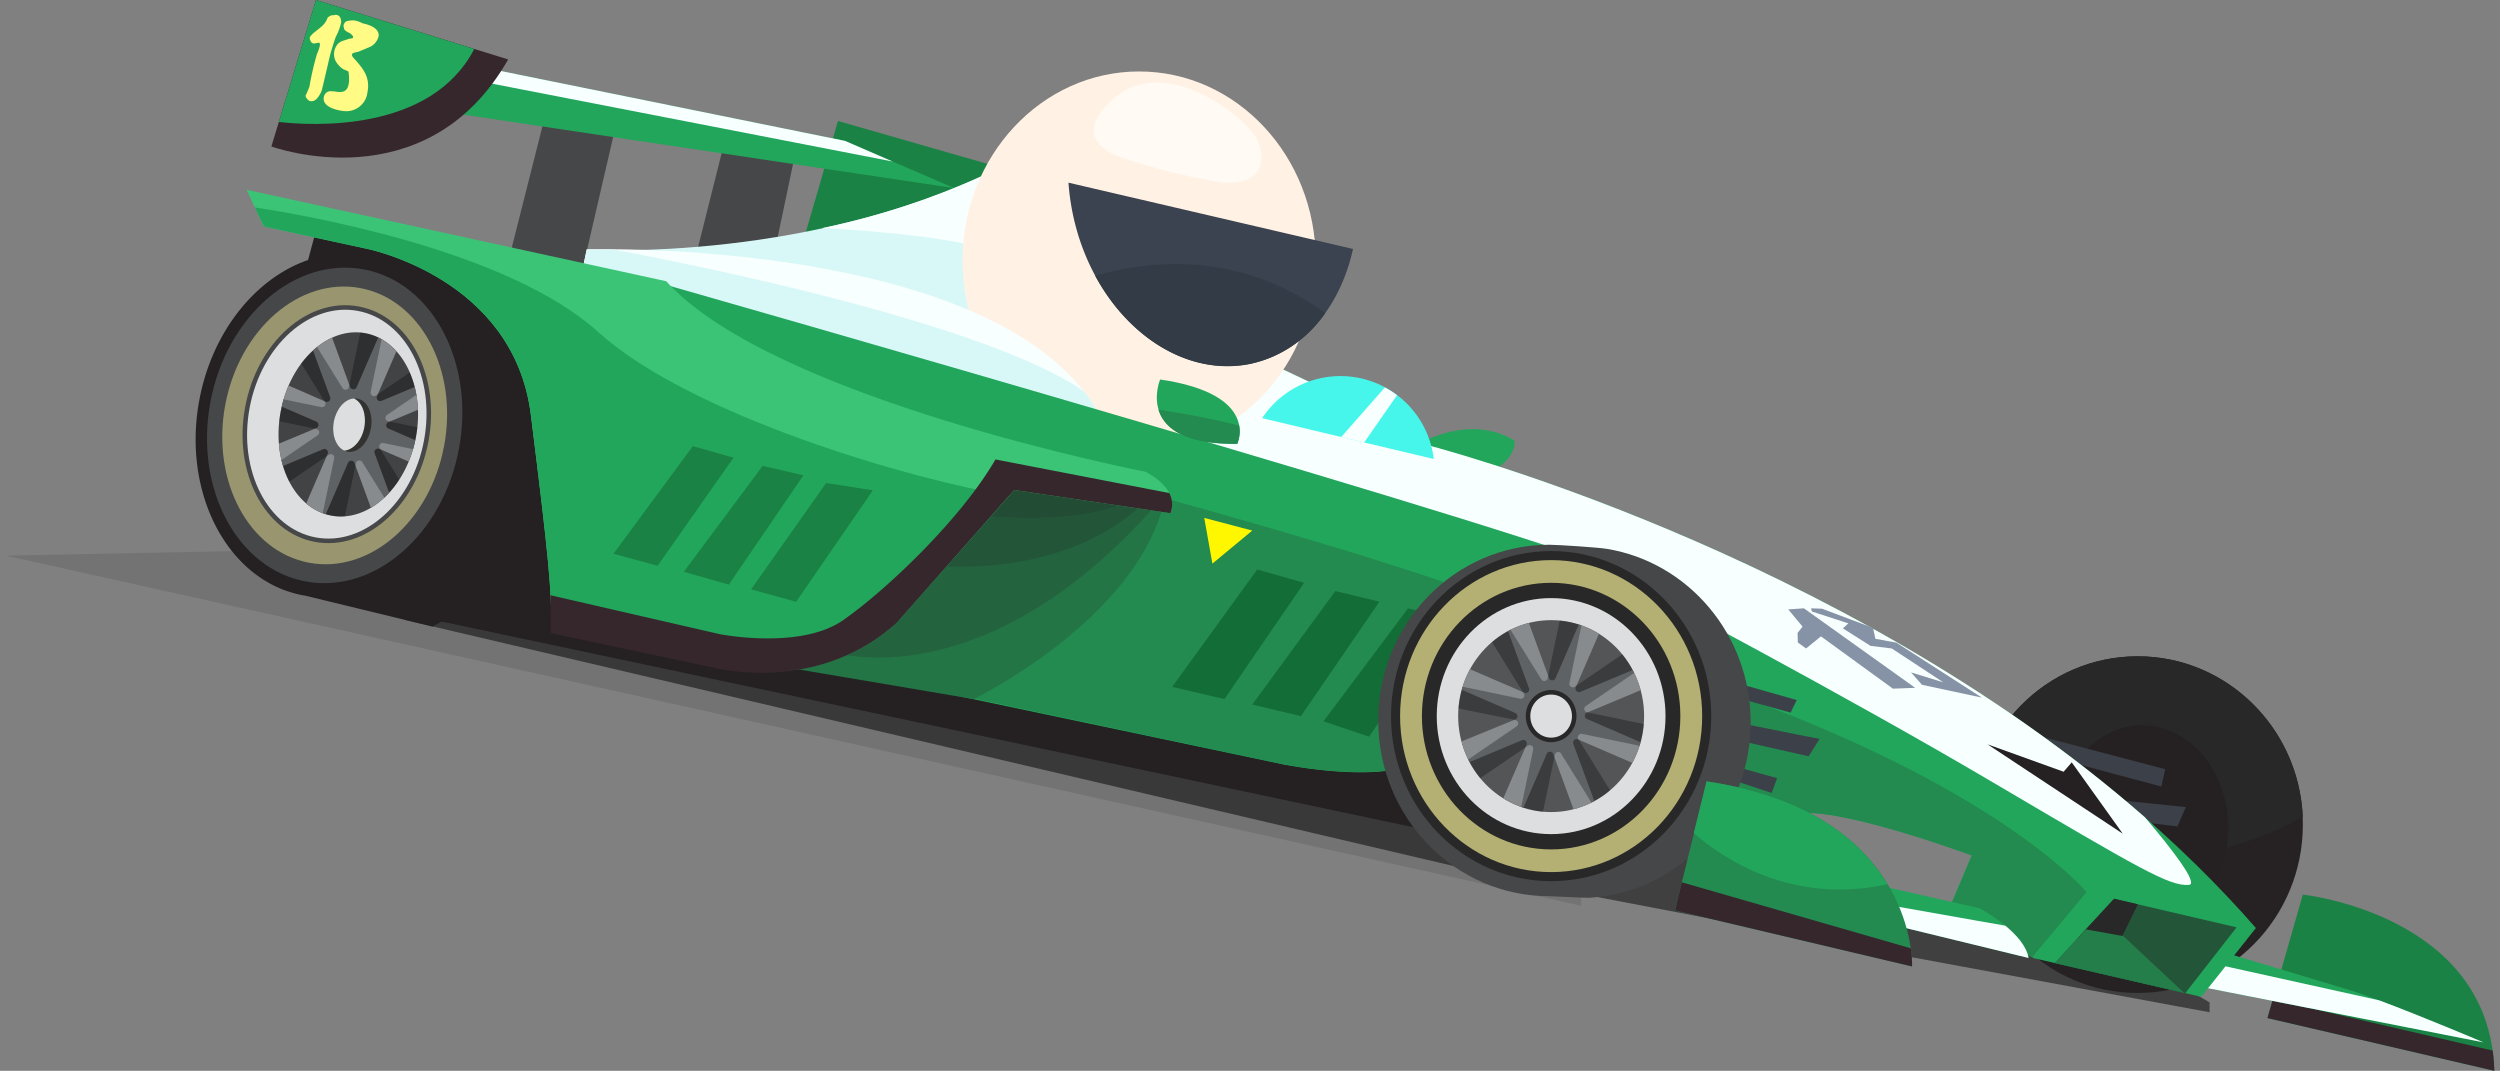 <svg xmlns="http://www.w3.org/2000/svg" xmlns:xlink="http://www.w3.org/1999/xlink" viewBox="0 0 551 236">
  <rect x="0" y="0" width="551" height="236" fill="#808080" stroke="none"/>
  <defs>
    <clipPath id="clip-left-wheel" x="52.48" y="68.52" width="50.35" height="50.35" maskUnits="userSpaceOnUse">
      <ellipse cx="76.77" cy="93.53" rx="20.45" ry="15.17" transform="translate(-29.2 151.96) rotate(-79.49)" fill="#424344"/>
    </clipPath>
    <clipPath id="clip-right-wheel" x="316.69" y="132.66" width="50.35" height="50.35" maskUnits="userSpaceOnUse">
      <ellipse cx="341.87" cy="157.83" rx="20.49" ry="21.15" fill="#545557"/>
    </clipPath>
  </defs>
  <g id="Layer-p2">
    <polygon points="101.75 120.45 1.32 122.46 348.47 199.62 347.9 162.92 101.75 120.45" opacity="0.1"/>
    <polygon points="89.16 136.61 338.17 195.05 421.34 210.97 486.99 223.1 486.99 220.93 473.53 213.04 397.12 195.28 247.32 156.06 101.75 112.98 89.16 136.61" opacity="0.5"/>
    <g>
      <ellipse cx="471.12" cy="181.75" rx="36.43" ry="37.1" fill="#262223"/>
      <path d="M473,190.5c17.75-2.56,28.32-6.79,34.54-10.53-.91-19.66-16.85-35.32-36.38-35.32-20.12,0-36.43,16.61-36.43,37.1,0,.51,0,1,0,1.53C442.06,188.56,454.12,193.23,473,190.5Z" fill="#282828"/>
      <ellipse cx="472.13" cy="182.48" rx="18.97" ry="22.62" fill="#252122"/>
      <polygon points="441.07 160.03 477.21 169.53 476.36 173.35 447.73 165.7 450.57 174.63 481.75 177.89 479.91 182.14 444.76 177.89 441.07 160.03" fill="#3b4049"/>
    </g>
    <g id="car-body2">
      <path d="M312.38,98s11.41-7.08,21.47-.85c0,0,.64,6.38-10.74,8.29Z" fill="#22a65b"/>
      <g>
        <path d="M549.73,236c-.94-34.49-42.19-38.83-42.19-38.83l-7.79,27.21Z" fill="#1a8244"/>
        <path d="M499.75,224.38l50,11.62a41.75,41.75,0,0,0-.36-4.45L500.92,220.3Z" fill="#36272d"/>
        <g>
          <path d="M547.37,229.76s-21.83-9.26-30-11.71l-32.78-9.83-4.92,8.22Z" fill="#22a65b"/>
          <path d="M486.52,212.09l-3.5,5,64.35,12.65s-13.27-5.63-23-9.27Z" fill="#f7ffff"/>
        </g>
      </g>
      <g>
        <path d="M270.28,75.49l34.37,16.3,9.05,6.07S429.59,127,497.2,204.54L485.15,219.7l-36.85-8.5-19-10.21,5.24-12.47s-31.11-11.55-39.4-9l-16.25,5.17L186,89.17,207.21,59.4Z" fill="#22a65b"/>
        <path d="M304.65,91.79l-34.37-16.3L240.88,68,209.2,87.81c30.61,7.37,135.21,34.43,135.21,34.43L362,129.7s43.73,23,76.75,42.45,39.33,23.17,43.66,22.89c2.28-.15-3.59-7.75-9.63-14.87C405,120.82,313.7,97.86,313.7,97.86Z" fill="#f7ffff"/>
        <g>
          <path d="M447.87,211l12-14.37s-21.59-26.36-94.3-49.32c0,0-4.27,12.35-9.06,26.31l22.43,11.1,16.25-5.17c8.29-2.55,39.4,9,39.4,9L429.31,201Z" fill="#238b4f"/>
          <polygon points="381.26 150.11 396 154.29 394.65 157.06 383.39 153.94 382.89 159.25 401.03 162.87 398.62 166.69 382.04 162.94 381.54 168.68 391.68 171.51 390.47 174.77 377.65 170.52 381.26 150.11" fill="#3b4049"/>
        </g>
        <g>
          <polygon points="452.87 212.25 481.64 218.89 492.94 204.39 465.94 198.09 452.87 212.25" fill="#235639"/>
          <polygon points="466.11 209.64 471.2 199.31 465.94 198.09 457.96 206.73 466.11 209.64" fill="#282828"/>
          <polygon points="452.87 212.25 481.35 218.82 468 206.33 459.72 204.83 452.87 212.25" fill="#237e49"/>
        </g>
        <g>
          <path d="M316,101.16a20.71,20.71,0,0,0-37.83-9Z" fill="#47f6eb"/>
          <path d="M295.6,96.33l5.06,1.2,7.25-10.43a21.89,21.89,0,0,0-2.69-1.71Z" fill="#f7ffff"/>
        </g>
      </g>
      <g>
        <g>
          <path d="M176.46,54.72c.42-.7,8.22-28.06,8.22-28.06l41,11.77Z" fill="#1a8244"/>
          <polygon points="120.12 25.6 111.97 57.84 127.77 62.02 135.78 27.44 120.12 25.6" fill="#464749"/>
          <polygon points="159.52 31.91 152.72 58.98 170.29 57.56 175.37 33.37 159.52 31.91" fill="#464749"/>
          <g>
            <path d="M129.33,55s51,3.31,94.89-19.94l-6.8,53.72Z" fill="#d8f8f7"/>
            <path d="M221.54,56.17,224.22,35a167.75,167.75,0,0,1-43,15.27C191.26,50.79,211.72,52.28,221.54,56.17Z" fill="#f7ffff"/>
          </g>
          <polygon points="108.78 15.32 186.24 31.05 210.33 41.47 99.14 24.82 108.78 15.32" fill="#22a65b"/>
          <polygon points="106.08 17.98 196.74 35.6 186.24 31.05 108.78 15.32 106.08 17.98" fill="#f7ffff"/>
        </g>
        <g>
          <path d="M69.64,0,59.81,32.28S93.92,44.85,112,13.1Z" fill="#36272d"/>
          <path d="M104.52,10.8,69.64,0,61.46,26.88C68.33,27.67,94.9,29.4,104.52,10.8Z" fill="#22a65b"/>
          <path d="M73.56,3.36h-.18c-.24-.07-.66.17-.66.17s-.5.25-.56.48a4.46,4.46,0,0,1-1.49,2c-.09.09-1.22,1-1.56,1.25a5.73,5.73,0,0,0-.78.85,1.19,1.19,0,0,0-.06.34,1.68,1.68,0,0,0,.39.9,1.37,1.37,0,0,0,.45.25c.19,0,1-.19,1.15-.18.71,0-.29,2.23-.4,2.48a65,65,0,0,0-1.67,7.23c-.24.62-.5,1.24-.8,1.84-.2.42.6,1.21.83,1.27,1,.27,1.57-.35,2.08-1.11a5.26,5.26,0,0,0,.62-1.23c.15-.52,1.89-8,1.89-8s.7-2.43,1.2-3.78A12.76,12.76,0,0,0,75.18,5C75.28,3.65,74.46,3.05,73.56,3.36Z" fill="#fffb84"/>
          <path d="M79.88,5.13a5.36,5.36,0,0,0-1.72-.61,4,4,0,0,0-1.37.08,1.29,1.29,0,0,0-.58.17,1.53,1.53,0,0,0-.42.6c-.21.24.08,1,.09,1.06.11.44,1.21.83,1.31.94s.88.63.56,1c-.08.09-.39.1-.88.19C75.8,9,74.82,9,74.16,10.09A3.42,3.42,0,0,0,74,13.5a5.21,5.21,0,0,0,1.47,1.63c.4.27.93.38,1.33.65.18,1,.33,3.36-.62,4.11s-2.12.18-3.2.22a1.48,1.48,0,0,0-1.5.91c-.94,2.51,2.87,3.35,4.44,3.47a4.68,4.68,0,0,0,5.06-4.09c.66-3.34-.87-5.21-2.94-7.51l-.09-.08c-1.1-1.28.46-1.19,1.08-1.43.81-.32,1.64-.69,2.43-1a3.47,3.47,0,0,0,2-2.5C83.54,6.28,81.69,5.52,79.88,5.13Z" fill="#fffb84"/>
        </g>
      </g>
      <g>
        <ellipse cx="251.06" cy="57.42" rx="38.93" ry="41.67" fill="#fff2e4"/>
        <path d="M248.6,35.17S234,31.76,245.48,21.7s29.06,4.25,31.46,8.79S278.36,41.69,268,40A134.94,134.94,0,0,1,248.6,35.17Z" fill="#fffaf3"/>
        <path d="M298.2,54.87c-2.85,13-11.28,23.07-22.86,25.34-17.07,3.34-34.5-11.53-38.93-33.23a52.85,52.85,0,0,1-.92-6.72Z" fill="#3a434f"/>
        <path d="M292.09,69c-19.43-14.15-39.67-11.46-50.71-8.23,7.47,13.82,20.82,22.05,34,19.48A27,27,0,0,0,292.09,69Z" fill="#333c46"/>
      </g>
      <g>
        <path d="M128.31,59.7l1-4.74s92.54-2.73,113.5,37.32Z" fill="#f7ffff"/>
        <path d="M242.83,92.28a38.11,38.11,0,0,0-3.89-6C217.67,71.54,156.19,58.93,135.17,55c-3.49,0-5.84,0-5.84,0l-1,4.74Z" fill="#d8f8f7"/>
      </g>
      <g>
        <path d="M94.68,136.43,322,184.55,311.1,162.37s4.3,7.57-19,4.39L141.78,138.11,123.87,97Z" fill="#252122"/>
        <path d="M146.55,62.71s203.83,58.09,211.56,64l18.05,10-69.45,33s-7.51,1.7-23.39-1.13L169.69,144.67Z" fill="#22a65b"/>
        <path d="M216.94,99.18l-51.59,7.65-4.08,8L173,145.12l110.3,23.42c15.88,2.83,23.39,1.13,23.39,1.13l19.75-9.38,11.71-24.21C313.51,123.89,216.94,99.18,216.94,99.18Z" fill="#238b4f"/>
        <g>
          <polygon points="265.42 114.15 267.21 124.22 276 116.94 265.42 114.15" fill="#fff700"/>
          <polygon points="277.09 125.52 287.43 128.45 269.86 154.08 258.34 151.39 277.09 125.52" fill="#136d37"/>
          <polygon points="294.31 130.27 304.02 132.61 286.72 157.84 276 155.28 294.31 130.27" fill="#136d37"/>
          <polygon points="310.32 134.09 291.69 158.97 301.75 162.37 319.54 136.15 310.32 134.09" fill="#136d37"/>
        </g>
      </g>
      <g>
        <path d="M272.69,97.81s5.25-10.91-17-14.17C255.69,83.64,249.59,98.09,272.69,97.81Z" fill="#22a65b"/>
        <path d="M272.69,97.81a7.23,7.23,0,0,0,.43-4c-6.09-1.6-13.52-2.87-17.79-3.53C256.45,94,260.51,98,272.69,97.81Z" fill="#238b4f"/>
      </g>
      <g>
        <polygon points="454.82 170.09 456.61 168.02 467.86 183.75 438.05 164.05 454.82 170.09" fill="#252122"/>
        <polygon points="394.13 134.31 397.58 134.07 422.11 151.6 417.19 151.78 401.34 140.26 398.06 142.92 396.24 141.61 396.19 139.5 397.28 138.11 394.13 134.31" fill="#8693a6"/>
        <polygon points="399.17 134.07 401.57 134.16 412.82 138.39 413.33 140.79 417.97 141.64 436.82 153.76 423.6 150.93 421.19 148.2 428.31 150.39 416.94 142.92 412.26 142.35 406.17 138.49 407.37 137.39 399.33 134.77 399.17 134.07" fill="#8693a6"/>
      </g>
    </g>
    <g>
      <path d="M131.43,118l-5.57-50.57L70.2,48.72l-2.3,8.59h0C56.42,61.25,46.75,73,43.92,88.23c-3.58,19.34,5.15,37.43,19.78,42.19h0a24.69,24.69,0,0,0,3.1.79l.41.06,28.11,6.83Z" fill="#252122"/>
      <ellipse cx="73.77" cy="93.76" rx="34.98" ry="27.87" transform="translate(-31.88 149.19) rotate(-79.49)" fill="#464749"/>
      <ellipse cx="73.77" cy="93.76" rx="30.79" ry="24.54" transform="translate(-31.88 149.19) rotate(-79.49)" fill="#98956f"/>
      <ellipse cx="74.24" cy="93.48" rx="25.89" ry="20.05" transform="translate(-31.22 149.43) rotate(-79.49)" fill="#dddedf" stroke="#464749" stroke-miterlimit="10"/>
      <ellipse cx="76.77" cy="93.53" rx="20.45" ry="15.17" transform="translate(-29.2 151.96) rotate(-79.49)" fill="#424344"/>
      <g clip-path="url(#clip-left-wheel)">
        <g id="car-wheel-left">
          <path d="M101.7,85.49l-1.3-3.12a.78.78,0,0,0-1-.41L84.08,88.35a.77.77,0,0,1-1-1l6.59-15.22a.76.76,0,0,0-.4-1l-3.09-1.34a.77.77,0,0,0-1,.4L78.61,85.32a.77.77,0,0,1-1.43,0l-5.67-15.5a.77.77,0,0,0-1-.45l-3.17,1.16a.75.75,0,0,0-.45,1l5.87,16a.77.77,0,0,1-1,1L56.07,81.68a.76.76,0,0,0-1,.4l-1.35,3.1a.78.78,0,0,0,.4,1l15.61,6.75a.77.77,0,0,1,0,1.41L54,100.9a.77.77,0,0,0-.41,1l1.3,3.11a.76.76,0,0,0,1,.41L71.23,99a.77.77,0,0,1,1,1l-6.59,15.23a.77.77,0,0,0,.4,1l3.1,1.34a.77.77,0,0,0,1-.4l6.55-15.15a.77.77,0,0,1,1.43,0l5.68,15.5a.76.76,0,0,0,1,.46L88,116.92a.78.78,0,0,0,.46-1l-5.88-16a.77.77,0,0,1,1-1l15.67,6.78a.77.77,0,0,0,1-.4l1.34-3.09a.77.77,0,0,0-.4-1l-15.6-6.76a.76.76,0,0,1,0-1.41l15.68-6.55A.77.77,0,0,0,101.7,85.49Z" fill="#888b8e"/>
          <path d="M99.55,80.81,97.65,78a.77.77,0,0,0-1.07-.2L82.87,87.17a.77.77,0,0,1-1.18-.79l3.39-16.24a.77.77,0,0,0-.6-.91l-3.3-.69a.77.77,0,0,0-.91.59L76.9,85.3a.77.77,0,0,1-1.4.24l-8.69-14a.76.76,0,0,0-1.06-.24L62.88,73a.78.78,0,0,0-.25,1.06l9,14.52a.77.77,0,0,1-.81,1.15L54.1,86.28a.76.76,0,0,0-.91.59l-.69,3.31a.76.76,0,0,0,.59.9l16.65,3.47A.77.77,0,0,1,70,95.94l-14,9.58a.77.77,0,0,0-.21,1.06l1.91,2.79a.76.76,0,0,0,1.06.2l13.71-9.34a.76.76,0,0,1,1.18.79l-3.38,16.24a.77.77,0,0,0,.59.91l3.31.68a.75.75,0,0,0,.9-.59l3.37-16.16a.77.77,0,0,1,1.41-.25l8.68,14a.78.78,0,0,0,1.06.25l2.87-1.78a.76.76,0,0,0,.25-1l-9-14.52a.77.77,0,0,1,.81-1.16l16.72,3.49a.78.78,0,0,0,.91-.6l.68-3.3a.77.77,0,0,0-.59-.91L85.58,92.84a.76.76,0,0,1-.28-1.38l14-9.58A.77.77,0,0,0,99.55,80.81Z" opacity="0.3"/>
        </g>
      </g>
      <ellipse cx="77.66" cy="93.7" rx="5.95" ry="4.15" transform="translate(-28.63 152.96) rotate(-79.49)" fill="#323231"/>
      <path d="M78,87.81c-2,.13-3.89,2.25-4.43,5.13s.48,5.53,2.29,6.38c2-.14,3.9-2.26,4.43-5.13S79.82,88.65,78,87.81Z" fill="#dddedf"/>
    </g>
    <g>
      <path d="M385.85,159.21c0-19.31-13.76-35.32-31.75-38.25h0c-1.93-.32-10.92-.9-12.64-.9-20.82,0-37.7,17.34-37.7,38.73s16.88,38.73,37.7,38.73c.34,0,8.11.39,8.8.35l1.13-.09C370.68,196.11,385.85,179.48,385.85,159.21Z" fill="#464749"/>
      <ellipse cx="341.87" cy="157.83" rx="34.29" ry="35.38" fill="#b4b073" stroke="#282828" stroke-miterlimit="10" stroke-width="2"/>
      <ellipse cx="341.87" cy="157.83" rx="28.48" ry="29.38" fill="#282828"/>
      <ellipse cx="341.87" cy="157.83" rx="25.21" ry="26.01" fill="#dddedf"/>
      <ellipse cx="341.87" cy="157.83" rx="20.49" ry="21.15" fill="#545557"/>
      <g clip-path="url(#clip-right-wheel)">
        <g id="car-wheel-right">
          <path d="M365.91,149.63l-1.3-3.12a.78.78,0,0,0-1-.41l-15.31,6.39a.77.77,0,0,1-1-1l6.59-15.23a.77.77,0,0,0-.4-1l-3.09-1.34a.77.77,0,0,0-1,.4l-6.56,15.15a.76.76,0,0,1-1.42,0l-5.68-15.5a.78.78,0,0,0-1-.46l-3.17,1.17a.76.76,0,0,0-.45,1l5.87,16a.77.77,0,0,1-1,1l-15.67-6.78a.77.77,0,0,0-1,.4l-1.34,3.09a.76.76,0,0,0,.4,1l15.6,6.76a.77.77,0,0,1,0,1.41L318.24,165a.76.76,0,0,0-.41,1l1.3,3.12a.76.76,0,0,0,1,.41l15.31-6.39a.76.76,0,0,1,1,1l-6.59,15.23a.77.77,0,0,0,.4,1l3.1,1.34a.78.78,0,0,0,1-.4l6.55-15.15a.77.77,0,0,1,1.43,0l5.68,15.5a.75.75,0,0,0,1,.45l3.17-1.16a.76.76,0,0,0,.46-1l-5.88-16a.77.77,0,0,1,1-1l15.67,6.78a.77.77,0,0,0,1-.4l1.34-3.1a.76.76,0,0,0-.4-1l-15.6-6.76a.76.76,0,0,1,0-1.41l15.68-6.55A.76.76,0,0,0,365.91,149.63Z" fill="#888b8e"/>
          <path d="M363.76,145l-1.9-2.79a.77.77,0,0,0-1.07-.2l-13.71,9.35a.77.77,0,0,1-1.18-.8l3.39-16.24a.76.76,0,0,0-.6-.9l-3.3-.69a.77.77,0,0,0-.91.59l-3.37,16.16a.76.76,0,0,1-1.4.25l-8.69-14a.77.77,0,0,0-1.06-.25l-2.87,1.78a.76.76,0,0,0-.24,1.06l9,14.52a.76.76,0,0,1-.81,1.15l-16.71-3.48a.77.77,0,0,0-.91.59l-.69,3.3a.76.76,0,0,0,.59.91L334,158.69a.77.77,0,0,1,.27,1.39l-14,9.58a.76.76,0,0,0-.2,1.06l1.9,2.79a.76.76,0,0,0,1.06.2l13.71-9.35a.77.77,0,0,1,1.18.79l-3.38,16.25a.76.76,0,0,0,.59.9l3.31.69a.76.76,0,0,0,.9-.59l3.37-16.16A.77.77,0,0,1,344,166l8.68,14a.78.78,0,0,0,1.06.25l2.87-1.78a.77.77,0,0,0,.25-1.06l-9-14.52a.77.77,0,0,1,.81-1.15l16.72,3.48a.77.77,0,0,0,.91-.59l.69-3.3a.77.77,0,0,0-.6-.91L349.79,157a.77.77,0,0,1-.28-1.39L363.56,146A.76.76,0,0,0,363.76,145Z" opacity="0.3"/>
        </g>
      </g>
      <ellipse cx="341.87" cy="157.83" rx="5.09" ry="5.25" fill="#dddedf" stroke="#282828" stroke-miterlimit="10"/>
    </g>
    <g id="car-body1">
      <g>
        <g>
          <path d="M171.92,146.85l42.66,7.23s35.72-17.29,42-43.51L201,97Z" fill="#237546"/>
          <path d="M183.78,143.78S217,154.46,255.12,110.9L206.36,96Z" fill="#23643f"/>
          <path d="M206.36,124.69s28.16,3.22,46-14.08l-42.62-11Z" fill="#235639"/>
          <path d="M215.53,113.45s22.11,3.12,34.86-3.78l-39.59-7.94Z" fill="#234c35"/>
        </g>
        <path d="M54.35,41.83l3.76,8.08,22.44,4.86S113.2,61,117,91.43s4.72,39.31,4.44,47.25L157,146.8s22.82,6.43,40.53-9.45L223.51,108l34.44,5.1s2.55-4.87-5.48-9.12c0,0-82.25-16-105.64-42Z" fill="#3cc476"/>
        <path d="M222.44,109.23c-21.19-3.35-70.33-17.68-90.63-36.08-20-18.09-64.71-25.78-75.65-27.43l2,4.19,22.44,4.86S113.2,61,117,91.43s4.72,39.31,4.44,47.25L157,146.8s22.82,6.43,40.53-9.45Z" fill="#22a65b"/>
        <g>
          <polygon points="135.21 122.05 152.69 98.33 161.67 100.88 144.94 124.69 135.21 122.05" fill="#1a8244"/>
          <polygon points="150.71 126.02 168.09 102.68 177.07 104.76 160.63 128.85 150.71 126.02" fill="#1a8244"/>
          <polygon points="165.54 129.89 182.08 106.46 192.38 108.06 175.47 132.63 165.54 129.89" fill="#1a8244"/>
        </g>
        <path d="M185.88,136.65c-9.49,6.66-27.28,3.11-27.28,3.11l-37.28-8.57.11,8.34,35.75,7.6s22.68,6.1,40.39-9.78L223.51,108l34.44,5.1a5.08,5.08,0,0,0-.25-4.43l-38.3-7.41C211.75,114.46,195.38,130,185.88,136.65Z" fill="#36272d"/>
      </g>
      <g>
        <g>
          <path d="M413.48,195l22.87,5.2s9.82,5.27,10.74,10.94l-34.37-8.37Z" fill="#22a65b"/>
          <path d="M413.19,202.88l33.9,8.25c-.42-2.61-2.73-5.13-5.1-7.1l-24.92-4.41Z" fill="#f7ffff"/>
        </g>
        <g>
          <path d="M376.16,172.22l-7,28.44L421.42,213S422.74,179.21,376.16,172.22Z" fill="#238b4f"/>
          <path d="M416,194.89c-5.57-9.23-16.89-19.22-39.88-22.67l-2.81,11.41C379.81,189.26,394.87,199.49,416,194.89Z" fill="#22a65b"/>
          <path d="M369.17,200.66,421.42,213a26,26,0,0,0-.29-4l-50.46-14.54Z" fill="#36272d"/>
        </g>
      </g>
    </g>
  </g>
  <style>
    #car-body1,
    #car-body2 {
      -webkit-animation: moveCar 0.2s ease-in-out 0s infinite alternate;
              animation: moveCar 0.2s ease-in-out 0s infinite alternate;
    }

    #car-wheel-left {
      -webkit-transform-origin: 76.93px 93.76px;
          -ms-transform-origin: 76.93px 93.76px;
              transform-origin: 76.93px 93.76px;
      -webkit-transform: rotate(-360deg);
          -ms-transform: rotate(-360deg);
              transform: rotate(-360deg);
      -webkit-animation: rotateWheel 0.6s linear 0s infinite;
              animation: rotateWheel 0.6s linear 0s infinite;
    }

    #car-wheel-right {
      -webkit-transform-origin: 341.87px 157.83px;
          -ms-transform-origin: 341.87px 157.83px;
              transform-origin: 341.87px 157.83px;
      -webkit-transform: rotate(-360deg);
          -ms-transform: rotate(-360deg);
              transform: rotate(-360deg);
      -webkit-animation: rotateWheel 0.6s linear 0s infinite;
              animation: rotateWheel 0.6s linear 0s infinite;
    }

    @-webkit-keyframes moveCar {
      to {
        -webkit-transform: translate(0.5px, -1.5px);
                transform: translate(0.5px, -1.5px);
      }
    }

    @keyframes moveCar {
      to {
        -webkit-transform: translate(0.5px, -1.5px);
                transform: translate(0.5px, -1.5px);
      }
    }

    @-webkit-keyframes rotateWheel {
      to {
        -webkit-transform: rotate(0deg);
                transform: rotate(0deg);
      }
    }

    @keyframes rotateWheel {
      to {
        -webkit-transform: rotate(0deg);
                transform: rotate(0deg);
      }
    }
  </style>
</svg>
